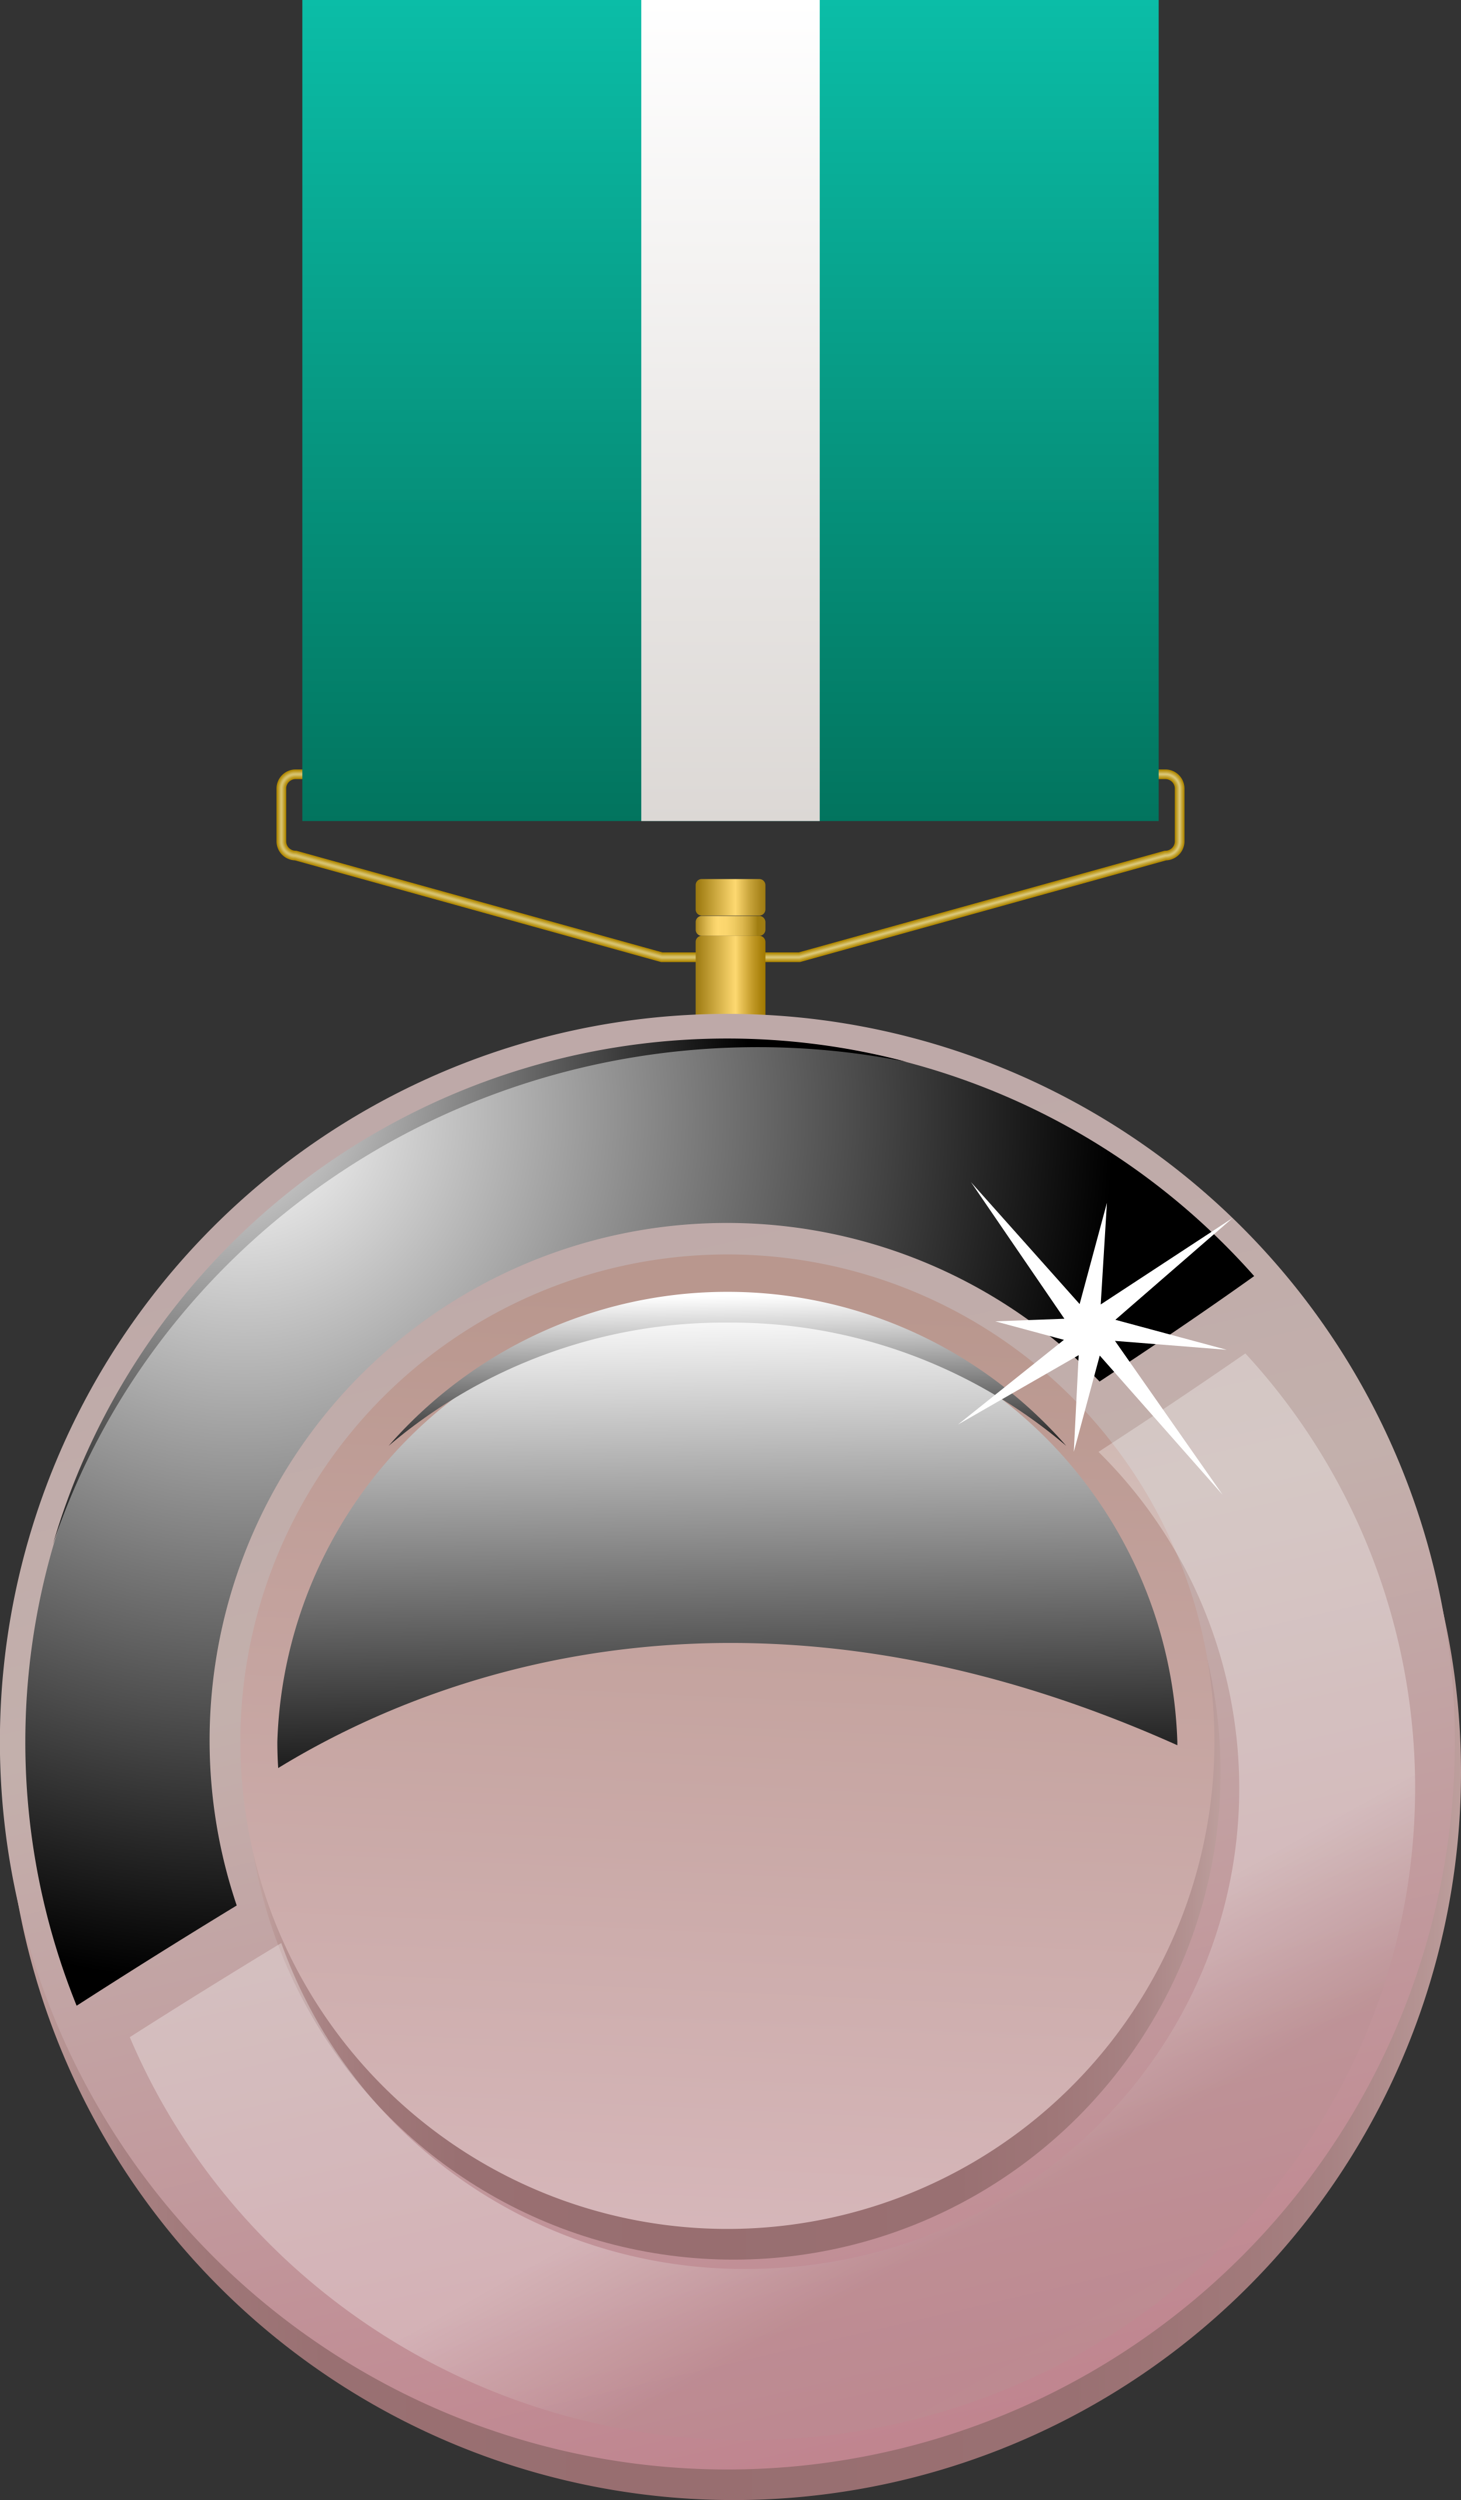 <svg xmlns="http://www.w3.org/2000/svg" xmlns:xlink="http://www.w3.org/1999/xlink" viewBox="0 0 152.51 260.88"><rect x="0" y="0" width="152.51" height="260.88" fill="#333333" stroke="none"/><defs><style>.cls-1{isolation:isolate;}.cls-2,.cls-3,.cls-4,.cls-5,.cls-6,.cls-7,.cls-8,.cls-9{fill:none;stroke-linecap:round;stroke-linejoin:round;}.cls-2{stroke:#b08802;stroke-width:1.01px;}.cls-3{stroke:#b89214;stroke-width:0.84px;}.cls-4{stroke:#c09f28;}.cls-4,.cls-8{stroke-width:0.67px;}.cls-5{stroke:#c8ab41;stroke-width:0.5px;}.cls-6{stroke:#d0b758;stroke-width:0.34px;}.cls-7{stroke:#d6c16d;}.cls-7,.cls-9{stroke-width:0.17px;}.cls-8{stroke:#c09f2b;}.cls-9{stroke:#d9c575;}.cls-10{fill:url(#linear-gradient);}.cls-11{fill:url(#linear-gradient-2);}.cls-12{fill:url(#linear-gradient-3);}.cls-13{fill:url(#linear-gradient-4);}.cls-14{fill:url(#linear-gradient-5);}.cls-15{fill:url(#linear-gradient-6);}.cls-16{fill:url(#linear-gradient-7);}.cls-17,.cls-21,.cls-22,.cls-23,.cls-24{mix-blend-mode:screen;}.cls-17{fill:url(#White_Black);}.cls-18{fill:url(#linear-gradient-8);}.cls-19{fill:url(#linear-gradient-9);}.cls-20{mix-blend-mode:multiply;opacity:0.3;fill:url(#linear-gradient-10);}.cls-21{fill:url(#radial-gradient);}.cls-22{fill:url(#radial-gradient-2);}.cls-23{fill:url(#White_Black-2);}.cls-24{fill:url(#White_Black-4);}.cls-25{fill:#fff;}</style><linearGradient id="linear-gradient" x1="516.9" y1="473.12" x2="503.81" y2="473.12" gradientTransform="translate(-179.38 -139.98) scale(0.5)" gradientUnits="userSpaceOnUse"><stop offset="0" stop-color="#a07d11"/><stop offset="0" stop-color="#a27f13"/><stop offset="0.12" stop-color="#c39f34"/><stop offset="0.24" stop-color="#ddb84f"/><stop offset="0.37" stop-color="#efcb62"/><stop offset="0.49" stop-color="#fad56d"/><stop offset="0.63" stop-color="#fed971"/><stop offset="0.69" stop-color="#f6d169"/><stop offset="0.79" stop-color="#e0bc54"/><stop offset="0.92" stop-color="#bd9931"/><stop offset="1" stop-color="#a07d14"/></linearGradient><linearGradient id="linear-gradient-2" x1="503.92" y1="484.2" x2="518.66" y2="484.2" gradientTransform="translate(-179.38 -139.98) scale(0.5)" gradientUnits="userSpaceOnUse"><stop offset="0.03" stop-color="#a17e15"/><stop offset="0.57" stop-color="#fed971"/><stop offset="0.63" stop-color="#edc75c"/><stop offset="0.8" stop-color="#c49c2a"/><stop offset="0.93" stop-color="#aa820c"/><stop offset="1" stop-color="#a17800"/></linearGradient><linearGradient id="linear-gradient-3" x1="503.92" y1="467.21" x2="518.66" y2="467.21" gradientTransform="translate(-179.38 -139.98) scale(0.5)" gradientUnits="userSpaceOnUse"><stop offset="0.03" stop-color="#9e7b11"/><stop offset="0.57" stop-color="#fed971"/><stop offset="0.58" stop-color="#fad56d"/><stop offset="0.77" stop-color="#c8a43b"/><stop offset="0.92" stop-color="#aa861d"/><stop offset="1" stop-color="#9e7b11"/></linearGradient><linearGradient id="linear-gradient-4" x1="76.26" x2="76.26" y2="85.67" gradientUnits="userSpaceOnUse"><stop offset="0" stop-color="#0bbda7"/><stop offset="1" stop-color="#02745e"/></linearGradient><linearGradient id="linear-gradient-5" x1="76.26" x2="76.26" y2="85.67" gradientUnits="userSpaceOnUse"><stop offset="0" stop-color="#fff"/><stop offset="1" stop-color="#dcd8d5"/></linearGradient><linearGradient id="linear-gradient-6" x1="0.65" y1="184.94" x2="152.51" y2="184.94" gradientUnits="userSpaceOnUse"><stop offset="0" stop-color="#c7a9a6"/><stop offset="0.04" stop-color="#b69392"/><stop offset="0.08" stop-color="#a88283"/><stop offset="0.14" stop-color="#9f7778"/><stop offset="0.22" stop-color="#997072"/><stop offset="0.44" stop-color="#986e70"/><stop offset="0.73" stop-color="#997072"/><stop offset="0.83" stop-color="#9f7778"/><stop offset="0.91" stop-color="#a78283"/><stop offset="0.97" stop-color="#b49392"/><stop offset="1" stop-color="#bd9f9d"/></linearGradient><linearGradient id="linear-gradient-7" x1="93.77" y1="258.52" x2="62.24" y2="122.73" gradientUnits="userSpaceOnUse"><stop offset="0" stop-color="#c0838e"/><stop offset="0.67" stop-color="#c3b0ac"/><stop offset="1" stop-color="#bea9a8"/></linearGradient><linearGradient id="White_Black" x1="130.19" y1="252.45" x2="102.52" y2="216.41" gradientUnits="userSpaceOnUse"><stop offset="0" stop-color="#fff"/><stop offset="1"/></linearGradient><linearGradient id="linear-gradient-8" x1="25.74" y1="184.94" x2="127.42" y2="184.94" gradientTransform="translate(246.62 79.33) rotate(80.65)" xlink:href="#linear-gradient-6"/><linearGradient id="linear-gradient-9" x1="73.05" y1="243" x2="78.2" y2="133.59" gradientUnits="userSpaceOnUse"><stop offset="0" stop-color="#d9babe"/><stop offset="0.98" stop-color="#b9978e"/></linearGradient><linearGradient id="linear-gradient-10" x1="89.53" y1="217.52" x2="127.05" y2="286" gradientTransform="translate(2.12 -3.12) rotate(-0.39)" gradientUnits="userSpaceOnUse"><stop offset="0.02" stop-color="#fff"/><stop offset="0.26" stop-color="#b69092"/><stop offset="1" stop-color="#bb9498"/></linearGradient><radialGradient id="radial-gradient" cx="25.42" cy="116.08" r="90.85" xlink:href="#White_Black"/><radialGradient id="radial-gradient-2" cx="21.39" cy="112.4" r="56.79" xlink:href="#White_Black"/><linearGradient id="White_Black-2" x1="75.39" y1="136.14" x2="76.04" y2="190.19" xlink:href="#White_Black"/><linearGradient id="White_Black-4" x1="75.75" y1="135.21" x2="75.96" y2="153.34" xlink:href="#White_Black"/></defs><g class="cls-1"><g id="图层_2" data-name="图层 2"><g id="图层_1-2" data-name="图层 1"><path class="cls-2" d="M76.26,99.88H69.08L30.86,89.27a1.49,1.49,0,0,1-1.49-1.49v-5.5a1.49,1.49,0,0,1,1.49-1.49h45.4"/><path class="cls-3" d="M76.26,99.88H69.08L30.86,89.27a1.49,1.49,0,0,1-1.49-1.49v-5.5a1.49,1.49,0,0,1,1.49-1.49h45.4"/><path class="cls-4" d="M76.26,99.88H69.08L30.86,89.27a1.49,1.49,0,0,1-1.49-1.49v-5.5a1.49,1.49,0,0,1,1.49-1.49h45.4"/><path class="cls-5" d="M76.26,99.88H69.08L30.86,89.27a1.49,1.49,0,0,1-1.49-1.49v-5.5a1.49,1.49,0,0,1,1.49-1.49h45.4"/><path class="cls-6" d="M76.26,99.88H69.08L30.86,89.27a1.49,1.49,0,0,1-1.49-1.49v-5.5a1.49,1.49,0,0,1,1.49-1.49h45.4"/><path class="cls-7" d="M76.26,99.88H69.08L30.86,89.27a1.49,1.49,0,0,1-1.49-1.49v-5.5a1.49,1.49,0,0,1,1.49-1.49h45.4"/><path class="cls-2" d="M76.26,99.88h7.18l38.21-10.61a1.49,1.49,0,0,0,1.49-1.49v-5.5a1.49,1.49,0,0,0-1.49-1.49H76.26"/><path class="cls-3" d="M76.26,99.88h7.18l38.21-10.61a1.49,1.49,0,0,0,1.49-1.49v-5.5a1.49,1.49,0,0,0-1.49-1.49H76.26"/><path class="cls-8" d="M76.26,99.88h7.18l38.21-10.61a1.49,1.49,0,0,0,1.49-1.49v-5.5a1.49,1.49,0,0,0-1.49-1.49H76.26"/><path class="cls-5" d="M76.26,99.88h7.18l38.21-10.61a1.49,1.49,0,0,0,1.49-1.49v-5.5a1.49,1.49,0,0,0-1.49-1.49H76.26"/><path class="cls-6" d="M76.26,99.88h7.18l38.21-10.61a1.49,1.49,0,0,0,1.49-1.49v-5.5a1.49,1.49,0,0,0-1.49-1.49H76.26"/><path class="cls-9" d="M76.26,99.88h7.18l38.21-10.61a1.49,1.49,0,0,0,1.49-1.49v-5.5a1.49,1.49,0,0,0-1.49-1.49H76.26"/><path class="cls-10" d="M79.9,97a.65.65,0,0,1-.65.65h-6a.64.64,0,0,1-.63-.65v-.79a.64.64,0,0,1,.63-.64h6a.65.65,0,0,1,.65.64Z"/><path class="cls-11" d="M79.9,106a.64.64,0,0,1-.65.63h-6a.63.63,0,0,1-.63-.63V98.28a.64.64,0,0,1,.63-.64h6a.65.65,0,0,1,.65.64Z"/><path class="cls-12" d="M79.9,94.89a.64.64,0,0,1-.65.64h-6a.63.63,0,0,1-.63-.64V92.35a.63.63,0,0,1,.63-.63h6a.64.64,0,0,1,.65.63Z"/><rect class="cls-13" x="31.56" width="89.39" height="85.67"/><rect class="cls-14" x="66.94" width="18.63" height="85.67"/><path class="cls-15" d="M152.51,184.94A75.93,75.93,0,1,1,76.58,109,75.93,75.93,0,0,1,152.51,184.94Z"/><path class="cls-16" d="M151.87,181.72a75.94,75.94,0,1,1-75.93-75.93A75.94,75.94,0,0,1,151.87,181.72Z"/><path class="cls-17" d="M138.4,138.56A75.92,75.92,0,0,1,12.18,223,75.93,75.93,0,1,0,138.4,138.56Z"/><circle class="cls-18" cx="76.58" cy="184.94" r="50.84" transform="translate(-118.35 230.45) rotate(-80.65)"/><path class="cls-19" d="M126.77,181.72a50.84,50.84,0,1,1-50.83-50.83A50.84,50.84,0,0,1,126.77,181.72Z"/><path class="cls-20" d="M114.67,151.49a49.32,49.32,0,0,1,14.69,34.76c.19,27.69-22.66,50.3-51,50.49a51.29,51.29,0,0,1-49-34q-8,4.84-15.81,9.82c10.52,24.84,35.66,42.25,64.91,42.05,38.51-.26,69.52-30.94,69.26-68.53A66.8,66.8,0,0,0,130,141.22Q122.39,146.48,114.67,151.49Z"/><path class="cls-21" d="M21.88,181.72a54,54,0,0,1,92.9-37.57c5.43-3.57,10.83-7.21,16.14-11A73.35,73.35,0,0,0,8,209.28q8.28-5.33,16.71-10.46A53.76,53.76,0,0,1,21.88,181.72Z"/><path class="cls-22" d="M5.52,161.14C15.66,131,44.79,109.26,79.15,109.26a79.1,79.1,0,0,1,15.5,1.54A73.31,73.31,0,0,0,5.52,161.14Z"/><path class="cls-23" d="M122.9,182.1c0-.13,0-.25,0-.38a47,47,0,0,0-93.95,0q0,1.4.09,2.76C44.33,175.12,77.47,161.73,122.9,182.1Z"/><path class="cls-23" d="M122.9,182.1c0-.13,0-.25,0-.38a47,47,0,0,0-93.95,0q0,1.4.09,2.76C44.33,175.12,77.47,161.73,122.9,182.1Z"/><path class="cls-24" d="M75.94,138a54,54,0,0,1,35.36,12.86,46.95,46.95,0,0,0-70.73,0A54.06,54.06,0,0,1,75.94,138Z"/><polygon class="cls-25" points="111.11 137.6 101.36 123.35 112.7 136.07 115.55 125.5 114.9 136.11 128.68 127.08 116.43 137.71 128.05 140.84 116.39 139.91 127.62 155.96 114.8 141.44 112.09 151.49 112.6 141.4 100 148.64 111.06 139.8 103.89 137.87 111.11 137.6"/></g></g></g></svg>